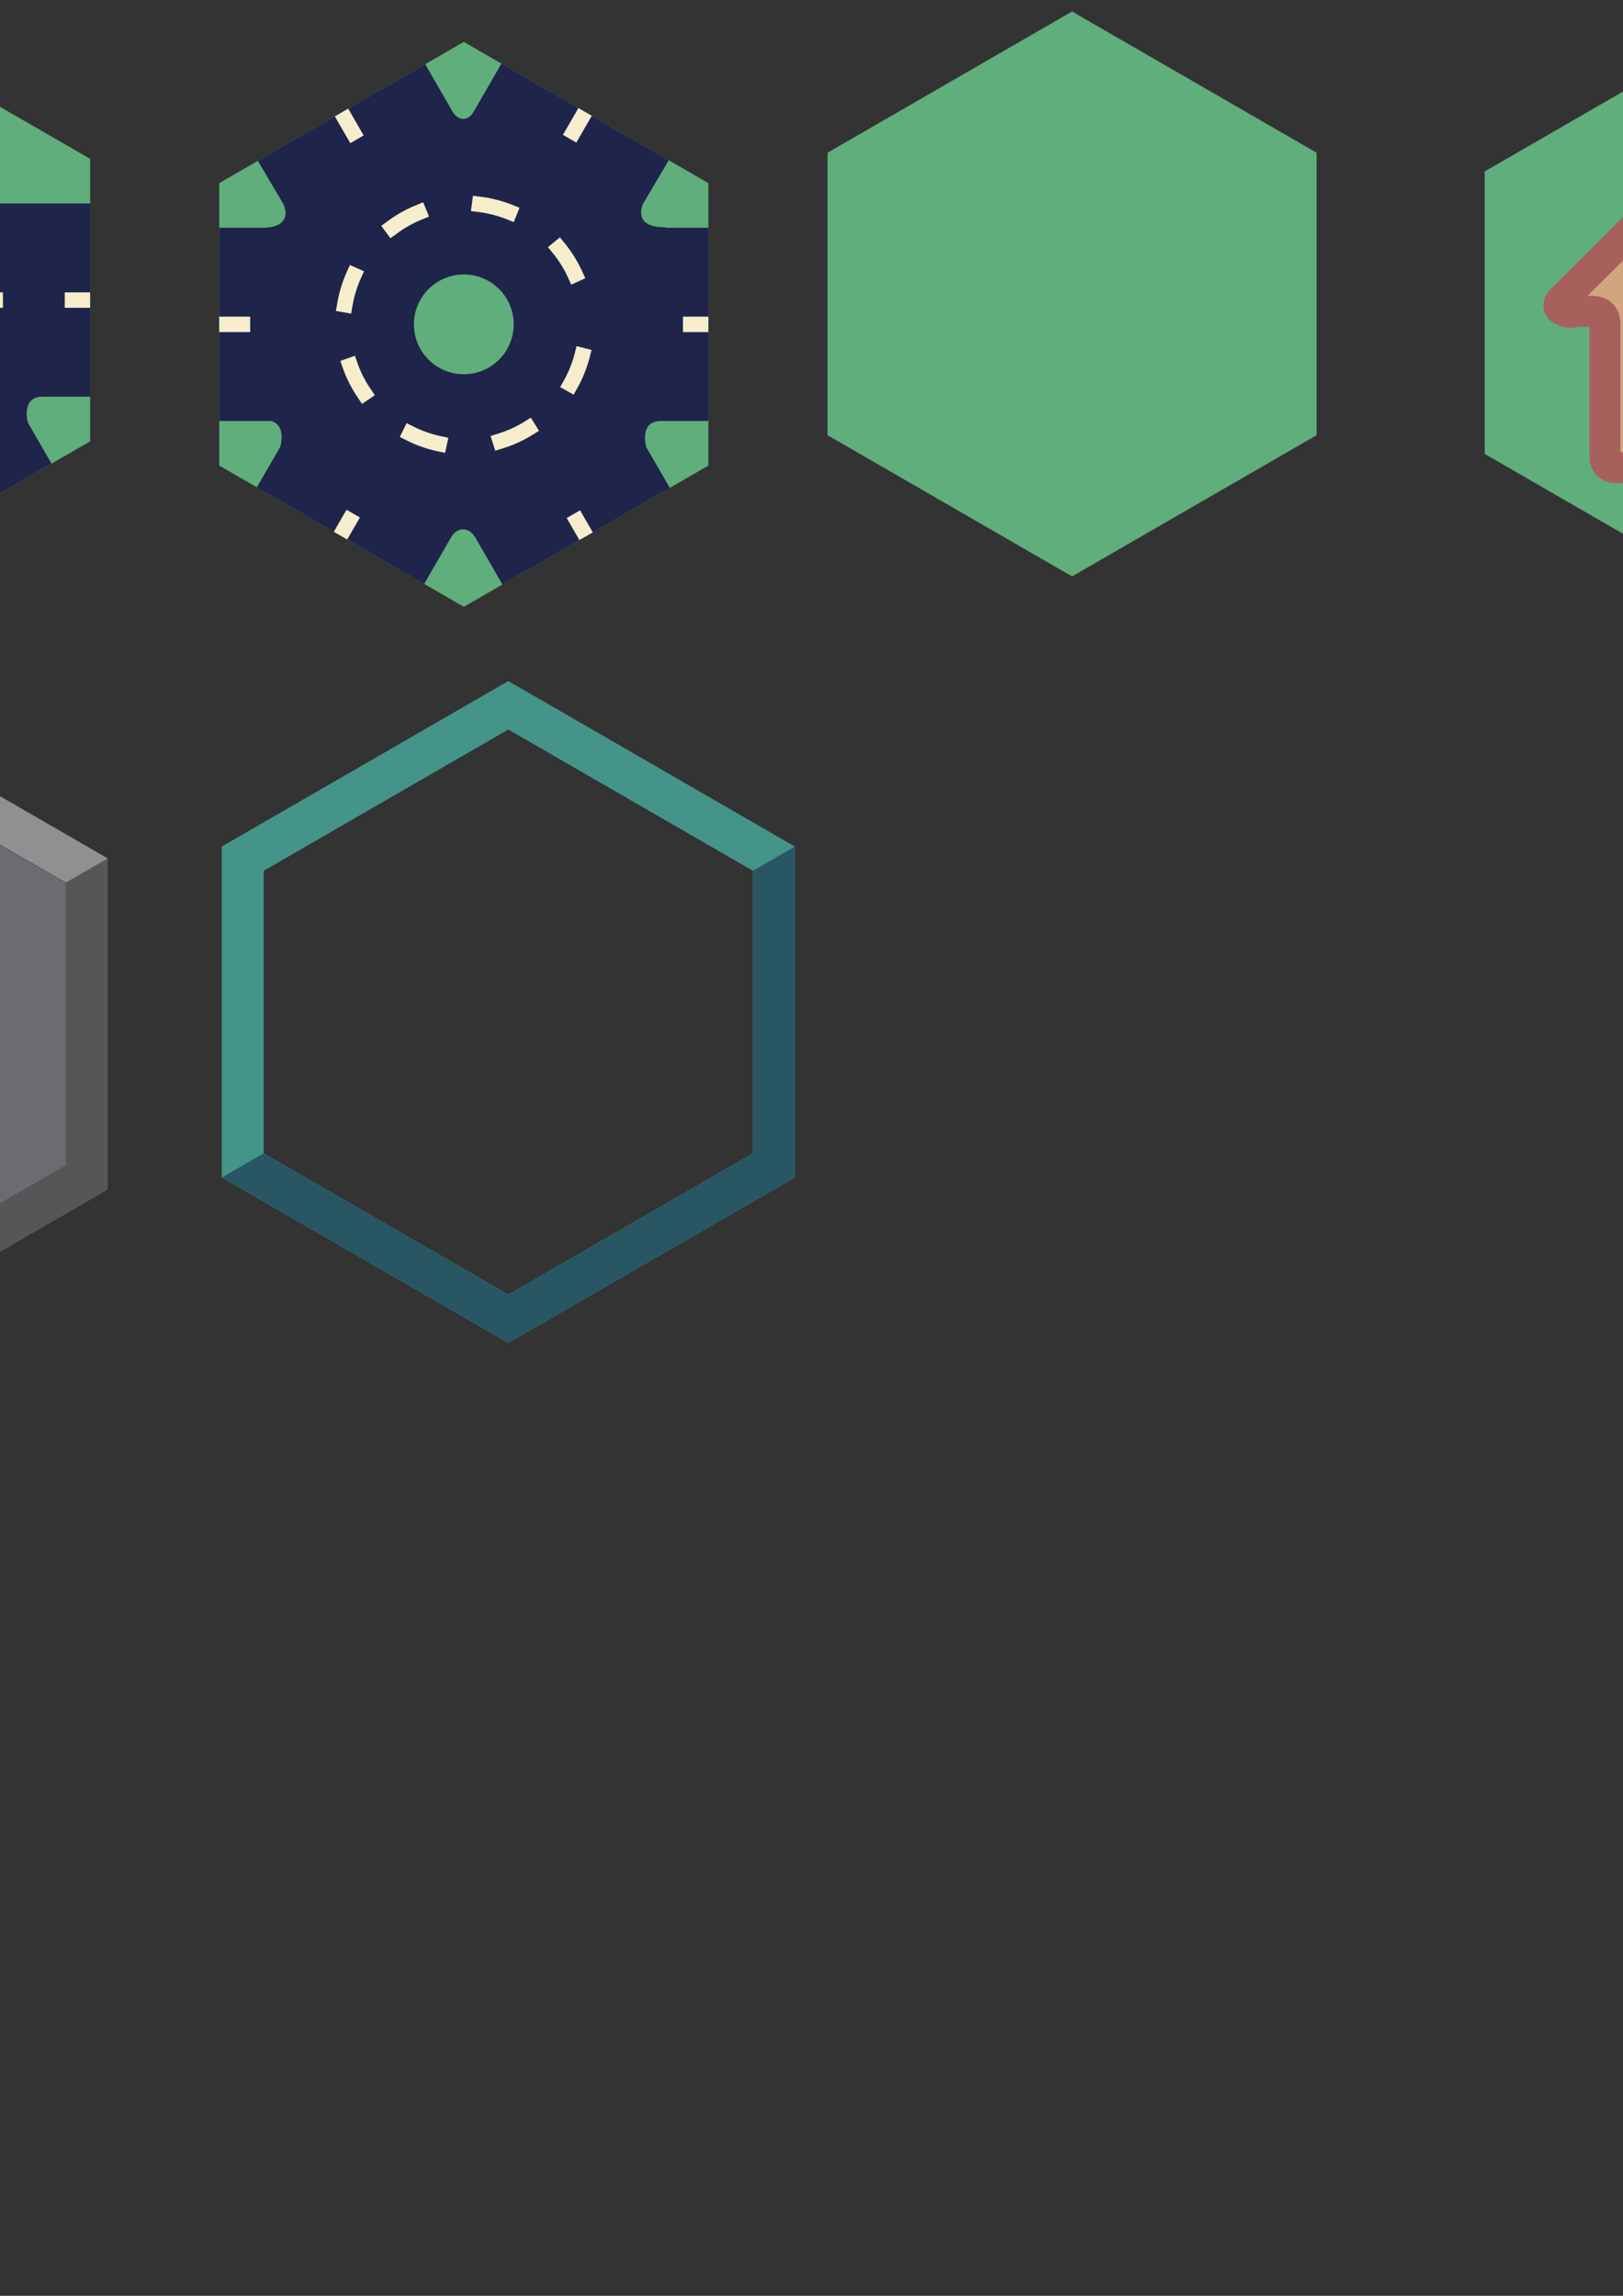 <?xml version="1.0" encoding="UTF-8" standalone="no"?>
<!-- Created with Inkscape (http://www.inkscape.org/) -->

<svg
   width="210mm"
   height="297mm"
   viewBox="0 0 210 297"
   version="1.1"
   id="svg5"
   inkscape:version="1.1.1 (3bf5ae0d25, 2021-09-20)"
   sodipodi:docname="tiles.svg"
   xmlns:inkscape="http://www.inkscape.org/namespaces/inkscape"
   xmlns:sodipodi="http://sodipodi.sourceforge.net/DTD/sodipodi-0.dtd"
   xmlns="http://www.w3.org/2000/svg"
   xmlns:svg="http://www.w3.org/2000/svg">
  <rect x="0" y="0" width="210" height="297" fill="#333333" stroke="none"/>
  <sodipodi:namedview
     id="namedview7"
     pagecolor="#505050"
     bordercolor="#eeeeee"
     borderopacity="1"
     inkscape:pageshadow="0"
     inkscape:pageopacity="0"
     inkscape:pagecheckerboard="0"
     inkscape:document-units="mm"
     showgrid="true"
     inkscape:zoom="1.4142136"
     inkscape:cx="-97.227182"
     inkscape:cy="-627.55727"
     inkscape:window-width="1502"
     inkscape:window-height="1309"
     inkscape:window-x="879"
     inkscape:window-y="16"
     inkscape:window-maximized="0"
     inkscape:current-layer="layer1"
     inkscape:snap-bbox="true"
     inkscape:bbox-paths="true"
     inkscape:snap-bbox-edge-midpoints="true"
     inkscape:bbox-nodes="true"
     inkscape:snap-nodes="true"
     inkscape:snap-object-midpoints="true"
     inkscape:snap-midpoints="false"
     inkscape:snap-others="false"
     inkscape:snap-center="false"
     inkscape:snap-smooth-nodes="true"
     inkscape:snap-intersection-paths="false"
     inkscape:object-paths="false"
     inkscape:snap-bbox-midpoints="true"
     showguides="true"
     inkscape:guide-bbox="true">
    <sodipodi:guide
       position="284.446,663.377"
       orientation="0,-1"
       id="guide3955" />
    <sodipodi:guide
       position="158.617,440.266"
       orientation="1,0"
       id="guide10616" />
    <sodipodi:guide
       position="143.31,295.512"
       orientation="0,-1"
       id="guide17014" />
    <inkscape:grid
       type="axonomgrid"
       id="grid35512"
       empspacing="40" />
  </sodipodi:namedview>
  <defs
     id="defs2">
    <marker
       style="overflow:visible"
       id="Arrow1Lstart"
       refX="0.0"
       refY="0.0"
       orient="auto"
       inkscape:stockid="Arrow1Lstart"
       inkscape:isstock="true">
      <path
         transform="scale(0.8) translate(12.5,0)"
         style="fill-rule:evenodd;fill:context-stroke;stroke:context-stroke;stroke-width:1.0pt"
         d="M 0.0,0.0 L 5.0,-5.0 L -12.5,0.0 L 5.0,5.0 L 0.0,0.0 z "
         id="path7278" />
    </marker>
  </defs>
  <g
     inkscape:label="Layer 1"
     inkscape:groupmode="layer"
     id="layer1">
    <path
       id="path4465"
       style="opacity:1;fill:#60ae7b;stroke-width:2.5;stroke-miterlimit:0.5;stroke-dasharray:5, 2.5;paint-order:stroke fill markers"
       inkscape:transform-center-y="1.621622e-06"
       d="m 170.358,56.297 -15.822,9.135 -15.822,9.135 -15.822,-9.135 -15.822,-9.135 v -18.27 -18.27 l 15.822,-9.135 15.822,-9.135 15.822,9.135 15.822,9.135 v 18.27 z"
       sodipodi:nodetypes="ccccccccccccc" />
    <g
       id="g12394"
       transform="translate(0.08,3.497)">
      <path
         id="path12388"
         style="opacity:1;fill:#60ae7b;stroke-width:2.5;stroke-miterlimit:0.5;stroke-dasharray:5, 2.5;paint-order:stroke fill markers"
         inkscape:transform-center-y="1.621622e-06"
         d="m 157.106,-109.786 -15.822,9.135 -15.822,9.135 -15.822,-9.135 -15.822,-9.135 v -18.27 -18.27 l 15.822,-9.135 15.822,-9.135 15.822,9.135 15.822,9.135 v 18.27 z"
         sodipodi:nodetypes="ccccccccccccc" />
      <path
         style="fill:none;stroke:#1f244b;stroke-width:25;stroke-linecap:butt;stroke-linejoin:miter;stroke-miterlimit:4;stroke-dasharray:none;stroke-opacity:1"
         d="m 93.818,-128.056 h 63.288"
         id="path12390" />
      <path
         style="fill:none;stroke:#f6edcd;stroke-width:2;stroke-linecap:butt;stroke-linejoin:miter;stroke-miterlimit:1.3;stroke-dasharray:8, 8;stroke-dashoffset:12.8;stroke-opacity:1"
         d="m 93.818,-128.056 h 63.288"
         id="path12392" />
    </g>
    <g
       id="g12501"
       transform="translate(0.08,3.497)">
      <path
         id="path12495"
         style="opacity:1;fill:#60ae7b;stroke-width:2.5;stroke-miterlimit:0.5;stroke-dasharray:5, 2.5;paint-order:stroke fill markers"
         inkscape:transform-center-y="1.621622e-06"
         d="m 157.106,-109.786 -15.822,9.135 -15.822,9.135 -15.822,-9.135 -15.822,-9.135 v -18.27 -18.27 l 15.822,-9.135 15.822,-9.135 15.822,9.135 15.822,9.135 v 18.27 z"
         sodipodi:nodetypes="ccccccccccccc" />
      <path
         style="fill:none;stroke:#1f244b;stroke-width:25;stroke-linecap:butt;stroke-linejoin:miter;stroke-miterlimit:4;stroke-dasharray:none;stroke-opacity:1"
         d="m 93.818,-128.056 h 63.288"
         id="path12497" />
      <path
         style="fill:none;stroke:#f6edcd;stroke-width:2;stroke-linecap:butt;stroke-linejoin:miter;stroke-miterlimit:1.3;stroke-dasharray:8, 8;stroke-dashoffset:12.8;stroke-opacity:1"
         d="m 93.818,-128.056 h 63.288"
         id="path12499" />
    </g>
    <g
       id="g14874"
       transform="translate(-145.441,166.877)">
      <path
         id="path14864"
         style="opacity:1;fill:#60ae7b;stroke-width:2.5;stroke-miterlimit:0.5;stroke-dasharray:5, 2.5;paint-order:stroke fill markers"
         inkscape:transform-center-y="1.621622e-06"
         d="m 157.106,-109.786 -15.822,9.135 -15.822,9.135 -15.822,-9.135 -15.822,-9.135 v -18.27 -18.27 l 15.822,-9.135 15.822,-9.135 15.822,9.135 15.822,9.135 v 18.27 z"
         sodipodi:nodetypes="ccccccccccccc" />
      <path
         style="fill:none;stroke:#1f244b;stroke-width:25;stroke-linecap:butt;stroke-linejoin:miter;stroke-miterlimit:4;stroke-dasharray:none;stroke-opacity:1"
         d="m 93.818,-128.056 h 63.288"
         id="path14866" />
      <path
         style="color:#000000;fill:#1f244b;-inkscape-stroke:none"
         d="m 120.465,-161.711 -21.65,12.5 3.338,5.654 c 0,0 1.445,3.008 -2.742,3.008 -4.186,0 6.922,24.915 12.696,24.915 5.774,0 9.483,5.873 9.483,5.873 l 8.869,15.361 21.65,-12.5 -3.029,-5.247 c 0,0 -1.053,-3.418 1.929,-3.418 2.982,0 -9.994,-24.846 -14.466,-24.846 -4.471,0 -5.611,-3.169 -5.611,-3.169 z"
         id="path14868"
         sodipodi:nodetypes="ccczzcccczzcc" />
      <path
         style="color:#000000;fill:#f6edcd;stroke-miterlimit:1.3;stroke-dasharray:8, 8;stroke-dashoffset:20;-inkscape-stroke:none"
         d="m 93.818,-129.055 v 2 h 4 v -2 z m 12,0 v 2 h 8 v -2 z m 32,0 v 2 h 8 v -2 z m 16,0 v 2 h 3.287 v -2 z"
         id="path14870"
         sodipodi:nodetypes="cccccccccccccccccccc" />
      <path
         style="color:#000000;fill:#f6edcd;stroke-miterlimit:1.3;stroke-dasharray:8, 8;stroke-dashoffset:20;-inkscape-stroke:none"
         d="m 110.506,-155.961 -1.732,1 2,3.465 1.732,-1 z m 6,10.393 -1.732,1 4,6.928 1.732,-1 z m 16,27.713 -1.732,1 4,6.928 1.732,-1 z m 8,13.857 -1.732,1 1.645,2.848 1.732,-1 z"
         id="path14872"
         sodipodi:nodetypes="cccccccccccccccccccc" />
    </g>
    <g
       id="g16196"
       transform="translate(-322,116.173)">
      <path
         id="path16186"
         style="opacity:1;fill:#60ae7b;stroke-width:2.5;stroke-miterlimit:0.5;stroke-dasharray:5, 2.5;paint-order:stroke fill markers"
         inkscape:transform-center-y="1.621622e-06"
         d="m 157.106,-109.786 -15.822,9.135 -15.822,9.135 -15.822,-9.135 -15.822,-9.135 v -18.27 -18.27 l 15.822,-9.135 15.822,-9.135 15.822,9.135 15.822,9.135 v 18.27 z"
         sodipodi:nodetypes="ccccccccccccc" />
      <path
         id="path16188"
         style="color:#000000;fill:#1f244b;stroke-width:3.78;-inkscape-stroke:none"
         d="m 235.574,11.607 -13.58,23.522 c -2.773,4.851 -7.706,4.463 -10.377,-0.164 L 198.293,11.887 116.465,59.131 129.08,80.5 c 0,0 5.313,11.112 -9.9,11.348 H 97.582 v 94.488 h 25.178 c 7.924,1.913 4.662,12.598 4.662,12.598 l -11.449,19.832 81.828,47.244 13.047,-22.598 c 3.015,-5.223 8.716,-5.707 12.101,0.156 l 13.117,22.721 81.828,-47.244 -11.449,-19.832 c 0,0 -3.805,-12.435 6.74,-12.877 h 23.592 V 91.848 h -20.391 c -0.367,-0.158 -0.771,-0.258 -1.236,-0.258 -15.823,0 -10.363,-11.371 -10.363,-11.371 l 12.615,-21.367 z"
         transform="matrix(0.265,0,0,0.265,68,-164.856)"
         sodipodi:nodetypes="ccccccccccccccccccccccsccc" />
      <path
         style="color:#000000;fill:#f6edcd;stroke-miterlimit:1.3;stroke-dasharray:8, 8;stroke-dashoffset:20;-inkscape-stroke:none"
         d="m 93.818,-129.055 v 2 h 4 v -2 z m 12,0 v 2 h 8 v -2 z m 32,0 v 2 h 8 v -2 z m 16,0 v 2 h 3.287 v -2 z"
         id="path16190"
         sodipodi:nodetypes="cccccccccccccccccccc" />
      <path
         style="color:#000000;fill:#f6edcd;stroke-miterlimit:1.3;stroke-dasharray:8, 8;stroke-dashoffset:20;-inkscape-stroke:none"
         d="m 110.506,-155.961 -1.732,1 2,3.465 1.732,-1 z m 6,10.393 -1.732,1 4,6.928 1.732,-1 z m 16,27.713 -1.732,1 4,6.928 1.732,-1 z m 8,13.857 -1.732,1 1.645,2.848 1.732,-1 z"
         id="path16192"
         sodipodi:nodetypes="cccccccccccccccccccc" />
      <path
         style="color:#000000;fill:#f6edcd;stroke-miterlimit:1.3;stroke-dasharray:8, 8;stroke-dashoffset:20;-inkscape-stroke:none"
         d="m 140.288,-156.035 1.732,1 -2,3.465 -1.732,-1 z m -6,10.393 1.732,1 -4,6.928 -1.732,-1 z m -16,27.713 1.732,1 -4,6.928 -1.732,-1 z m -8,13.857 1.732,1 -1.645,2.848 -1.732,-1 z"
         id="path16194"
         sodipodi:nodetypes="cccccccccccccccccccc" />
    </g>
    <g
       id="g2875"
       transform="translate(-68.935,244.369)" />
    <g
       id="g8326"
       transform="rotate(-120,32.147,-71.911)">
      <path
         id="path8316"
         style="opacity:1;fill:#60ae7b;stroke-width:2.5;stroke-miterlimit:0.5;stroke-dasharray:5, 2.5;paint-order:stroke fill markers"
         inkscape:transform-center-y="1.7561764e-06"
         d="m 2.495,-107.804 -2e-6,-18.27 -4e-6,-18.27 15.822,-9.135 15.822,-9.135 15.822,9.135 15.822,9.135 v 18.27 18.27 l -15.822,9.135 -15.822,9.135 -15.822,-9.135 z"
         sodipodi:nodetypes="ccccccccccccc"
         inkscape:transform-center-x="3.1543659e-06" />
      <path
         style="color:#000000;fill:#1f244b;-inkscape-stroke:none"
         d="m 60.785,-147.228 -21.651,-12.5 -15.822,27.404 -15.822,27.404 21.651,12.5 z"
         id="path8318"
         sodipodi:nodetypes="cccccc" />
      <path
         id="path8320"
         style="color:#000000;fill:#1f244b;stroke-width:1;stroke-linecap:square;-inkscape-stroke:none"
         d="m 33.001,-117.537 5.099,-24.474 c 0,0 -5.024,-7.273 -6.368,-4.945 -1.567,2.714 -3.761,2.248 -5.869,2.395 -2.462,0.172 -11.706,0.194 -23.368,6.003 l 1.46e-4,12.485 -2.61e-4,17.678 4.47e-4,-5.175 c 0,0 5.555,-3.645 8.655,-4.748 1.216,-0.433 4.509,-0.893 3.013,1.849 -1.247,2.286 6.601,-3.618 6.601,-3.618 z"
         sodipodi:nodetypes="ccssccccsscc" />
      <path
         style="fill:none;stroke:#f6edcd;stroke-width:2;stroke-linecap:butt;stroke-linejoin:miter;stroke-miterlimit:1.3;stroke-dasharray:8, 8;stroke-dashoffset:12.8;stroke-opacity:1"
         d="m 49.961,-153.478 -31.644,54.809"
         id="path8322" />
      <path
         style="color:#000000;fill:#f6edcd;stroke-linecap:square;stroke-dasharray:6, 6;stroke-dashoffset:9.4;-inkscape-stroke:none"
         d="m 21.677,-131.565 0.105,-1.998 -0.998,-0.053 -0.21,-0.011 -0.288,-0.013 -0.3,-0.008 -0.308,-0.006 -0.321,-0.003 -0.329,-5e-4 -0.339,0.005 -0.349,0.011 -0.357,0.013 -0.367,0.018 -0.373,0.026 -0.382,0.029 -0.388,0.035 -0.396,0.042 -0.403,0.049 -0.411,0.056 -0.415,0.063 -0.26,0.044 -0.986,0.166 0.331,1.973 0.986,-0.166 0.245,-0.041 0.386,-0.059 0.379,-0.052 0.374,-0.046 0.367,-0.038 0.362,-0.033 0.354,-0.028 0.347,-0.023 0.34,-0.018 0.332,-0.013 0.322,-0.008 0.316,-0.005 0.307,-8.1e-4 0.296,0.004 0.288,0.006 0.277,0.009 0.269,0.011 0.199,0.011 z m -11.338,1.512 -0.807,-1.828 -0.916,0.403 -0.024,0.011 -0.232,0.105 -0.231,0.108 -0.232,0.112 -0.232,0.116 -0.232,0.116 -0.233,0.123 -0.231,0.123 -0.23,0.129 -0.232,0.132 -0.231,0.135 -0.231,0.138 -0.231,0.142 -0.231,0.146 -0.229,0.15 -0.23,0.152 -0.228,0.157 -0.227,0.16 -0.226,0.165 -0.228,0.168 -0.226,0.172 -0.223,0.176 -0.225,0.179 -0.223,0.183 -0.02,0.018 -0.297,0.254 1.292,1.528 0.295,-0.255 0.011,-0.007 0.204,-0.169 0.203,-0.165 0.205,-0.159 0.205,-0.157 0.208,-0.153 0.206,-0.15 0.208,-0.146 0.209,-0.143 0.207,-0.14 0.209,-0.136 0.209,-0.132 0.21,-0.129 0.211,-0.126 0.211,-0.124 0.211,-0.119 0.212,-0.117 0.21,-0.113 0.212,-0.11 0.211,-0.108 0.212,-0.105 0.213,-0.103 0.212,-0.098 0.211,-0.097 0.015,-0.005 z"
         id="path8324"
         sodipodi:nodetypes="cccccccccccccccccccccccccccccccccccccccccccccccccccccccccccccccccccccccccccccccccccccccccccccccccccc" />
    </g>
    <g
       id="g9191"
       transform="matrix(0.5,-0.866,-0.866,-0.5,-67.254,-80.494)">
      <path
         id="path9181"
         style="opacity:1;fill:#60ae7b;stroke-width:2.5;stroke-miterlimit:0.5;stroke-dasharray:5, 2.5;paint-order:stroke fill markers"
         inkscape:transform-center-y="1.7561764e-06"
         d="m 2.495,-107.804 -2e-6,-18.27 -4e-6,-18.27 15.822,-9.135 15.822,-9.135 15.822,9.135 15.822,9.135 v 18.27 18.27 l -15.822,9.135 -15.822,9.135 -15.822,-9.135 z"
         sodipodi:nodetypes="ccccccccccccc"
         inkscape:transform-center-x="3.1543659e-06" />
      <path
         style="color:#000000;fill:#1f244b;-inkscape-stroke:none"
         d="m 60.785,-147.228 -21.651,-12.5 -15.822,27.404 -15.822,27.404 21.651,12.5 z"
         id="path9183"
         sodipodi:nodetypes="cccccc" />
      <path
         id="path9185"
         style="color:#000000;fill:#1f244b;stroke-width:1;stroke-linecap:square;-inkscape-stroke:none"
         d="m 33.001,-117.537 5.099,-24.474 c 0,0 -5.024,-7.273 -6.368,-4.945 -1.567,2.714 -3.761,2.248 -5.869,2.395 -2.462,0.172 -11.706,0.194 -23.368,6.003 l 1.46e-4,12.485 -2.61e-4,17.678 4.47e-4,-5.175 c 0,0 5.555,-3.645 8.655,-4.748 1.216,-0.433 4.509,-0.893 3.013,1.849 -1.247,2.286 6.601,-3.618 6.601,-3.618 z"
         sodipodi:nodetypes="ccssccccsscc" />
      <path
         style="fill:none;stroke:#f6edcd;stroke-width:2;stroke-linecap:butt;stroke-linejoin:miter;stroke-miterlimit:1.3;stroke-dasharray:8, 8;stroke-dashoffset:12.8;stroke-opacity:1"
         d="m 49.961,-153.478 -31.644,54.809"
         id="path9187" />
      <path
         style="color:#000000;fill:#f6edcd;stroke-linecap:square;stroke-dasharray:6, 6;stroke-dashoffset:9.4;-inkscape-stroke:none"
         d="m 21.677,-131.565 0.105,-1.998 -0.998,-0.053 -0.21,-0.011 -0.288,-0.013 -0.3,-0.008 -0.308,-0.006 -0.321,-0.003 -0.329,-5e-4 -0.339,0.005 -0.349,0.011 -0.357,0.013 -0.367,0.018 -0.373,0.026 -0.382,0.029 -0.388,0.035 -0.396,0.042 -0.403,0.049 -0.411,0.056 -0.415,0.063 -0.26,0.044 -0.986,0.166 0.331,1.973 0.986,-0.166 0.245,-0.041 0.386,-0.059 0.379,-0.052 0.374,-0.046 0.367,-0.038 0.362,-0.033 0.354,-0.028 0.347,-0.023 0.34,-0.018 0.332,-0.013 0.322,-0.008 0.316,-0.005 0.307,-8.1e-4 0.296,0.004 0.288,0.006 0.277,0.009 0.269,0.011 0.199,0.011 z m -11.338,1.512 -0.807,-1.828 -0.916,0.403 -0.024,0.011 -0.232,0.105 -0.231,0.108 -0.232,0.112 -0.232,0.116 -0.232,0.116 -0.233,0.123 -0.231,0.123 -0.23,0.129 -0.232,0.132 -0.231,0.135 -0.231,0.138 -0.231,0.142 -0.231,0.146 -0.229,0.15 -0.23,0.152 -0.228,0.157 -0.227,0.16 -0.226,0.165 -0.228,0.168 -0.226,0.172 -0.223,0.176 -0.225,0.179 -0.223,0.183 -0.02,0.018 -0.297,0.254 1.292,1.528 0.295,-0.255 0.011,-0.007 0.204,-0.169 0.203,-0.165 0.205,-0.159 0.205,-0.157 0.208,-0.153 0.206,-0.15 0.208,-0.146 0.209,-0.143 0.207,-0.14 0.209,-0.136 0.209,-0.132 0.21,-0.129 0.211,-0.126 0.211,-0.124 0.211,-0.119 0.212,-0.117 0.21,-0.113 0.212,-0.11 0.211,-0.108 0.212,-0.105 0.213,-0.103 0.212,-0.098 0.211,-0.097 0.015,-0.005 z"
         id="path9189"
         sodipodi:nodetypes="cccccccccccccccccccccccccccccccccccccccccccccccccccccccccccccccccccccccccccccccccccccccccccccccccccc" />
    </g>
    <g
       id="g3794"
       transform="matrix(0.5,-0.866,-0.866,-0.5,82.784,-82.446)">
      <path
         id="path3784"
         style="opacity:1;fill:#60ae7b;stroke-width:2.5;stroke-miterlimit:0.5;stroke-dasharray:5, 2.5;paint-order:stroke fill markers"
         inkscape:transform-center-y="1.7561764e-06"
         d="m 2.495,-107.804 -2e-6,-18.27 -4e-6,-18.27 15.822,-9.135 15.822,-9.135 15.822,9.135 15.822,9.135 v 18.27 18.27 l -15.822,9.135 -15.822,9.135 -15.822,-9.135 z"
         sodipodi:nodetypes="ccccccccccccc"
         inkscape:transform-center-x="3.1543659e-06" />
      <path
         style="color:#000000;fill:#1f244b;-inkscape-stroke:none"
         d="m 60.785,-147.228 -21.651,-12.5 -15.822,27.404 -15.822,27.404 21.651,12.5 z"
         id="path3786"
         sodipodi:nodetypes="cccccc" />
      <path
         id="path9193"
         style="color:#000000;fill:#1f244b;stroke-width:1;stroke-linecap:square;-inkscape-stroke:none"
         d="m 33.001,-117.537 5.099,-24.474 c 0,0 -5.024,-7.273 -6.368,-4.945 -1.567,2.714 -3.878,8.991 -5.986,9.139 -2.462,0.172 -10.372,-5.038 -23.251,-0.741 l 1.46e-4,12.485 -2.61e-4,17.678 4.47e-4,-5.175 c 0,0 5.555,-3.645 8.655,-4.748 1.216,-0.433 4.509,-0.893 3.013,1.849 -1.247,2.286 6.601,-3.618 6.601,-3.618 z"
         sodipodi:nodetypes="ccssccccsscc" />
      <path
         id="path3788"
         style="color:#000000;fill:#1f244b;stroke-width:1;stroke-linecap:square;-inkscape-stroke:none"
         d="m 42.299,-132.685 -18.645,16.653 c 0,0 -8.811,-0.715 -7.467,-3.042 1.567,-2.714 6.608,-6.134 5.682,-8.033 -0.837,-1.717 -17.272,-12.577 -11.762,-13.057 2.551,-0.222 0.022,-1.843 -2.611,-7.066 l 12.196,-7.041 c 2.858,-1.65 9.453,-5.458 9.453,-5.458 0,0 0.958,5.275 1.552,8.511 0.233,1.269 1.481,4.351 3.108,1.685 1.356,-2.222 0.167,7.525 0.167,7.525 z"
         sodipodi:nodetypes="ccssscccsscc" />
      <path
         style="fill:none;stroke:#f6edcd;stroke-width:2;stroke-linecap:butt;stroke-linejoin:miter;stroke-miterlimit:1.3;stroke-dasharray:8, 8;stroke-dashoffset:12.8;stroke-opacity:1"
         d="m 49.961,-153.478 -31.644,54.809"
         id="path3790" />
      <path
         id="path9195"
         style="color:#000000;fill:#f6edcd;stroke-width:1;stroke-linecap:square;stroke-dasharray:6, 6;stroke-dashoffset:9.4;-inkscape-stroke:none"
         d="m 18.192,-128.296 -0.31,-0.061 -0.349,-0.065 -0.357,-0.062 -0.365,-0.058 -0.373,-0.053 -0.38,-0.048 -0.388,-0.043 -0.247,-0.024 -0.996,-0.095 0.191,-1.991 0.996,0.095 0.262,0.025 0.417,0.047 0.411,0.053 0.402,0.057 0.393,0.062 0.384,0.066 0.377,0.071 0.367,0.072 0.359,0.077 c -0.795,1.876 0,0 -0.795,1.876 z m -7.515,-0.4 -0.989,0.155 -0.015,0.001 -0.229,0.039 -0.231,0.04 -0.232,0.044 -0.232,0.047 -0.232,0.049 -0.233,0.051 -0.232,0.055 -0.235,0.058 -0.235,0.061 -0.236,0.065 -0.236,0.068 -0.236,0.07 -0.236,0.073 -0.238,0.077 -0.236,0.082 -0.239,0.084 -0.239,0.087 -0.238,0.091 -0.24,0.093 -0.239,0.098 -0.239,0.101 -0.239,0.106 -0.24,0.111 -0.012,0.004 -0.351,0.17 -0.852,-1.811 0.352,-0.168 0.024,-0.012 0.262,-0.119 0.264,-0.115 0.261,-0.111 0.262,-0.108 0.263,-0.103 0.261,-0.1 0.261,-0.096 0.261,-0.092 0.261,-0.087 0.259,-0.086 0.261,-0.082 0.259,-0.077 0.258,-0.073 0.258,-0.07 0.258,-0.068 0.256,-0.065 0.255,-0.06 0.257,-0.058 0.254,-0.053 0.254,-0.053 0.253,-0.048 0.251,-0.044 0.252,-0.041 0.026,-0.004 0.989,-0.152 z"
         sodipodi:nodetypes="ccccccccccccccccccccccccccccccccccccccccccccccccccccccccccccccccccccccccccccccc" />
      <path
         id="path3792"
         style="color:#000000;fill:#f6edcd;stroke-width:1;stroke-linecap:square;stroke-dasharray:6, 6;stroke-dashoffset:9.4;-inkscape-stroke:none"
         d="m 23.93,-139.095 -0.249,-0.291 -0.249,-0.3 -0.251,-0.31 -0.25,-0.32 -0.251,-0.33 -0.249,-0.338 -0.153,-0.215 -0.58,-0.815 1.629,-1.161 0.58,0.815 0.144,0.202 0.231,0.315 0.232,0.305 0.232,0.296 0.232,0.287 0.233,0.279 0.061,0.071 c -1.342,1.509 0,0 -1.342,1.509 z m -2.384,-7.38 -1.864,0.722 -0.363,-0.932 -0.01,-0.025 -0.09,-0.239 -0.087,-0.24 -0.085,-0.243 -0.082,-0.247 -0.082,-0.246 -0.078,-0.252 -0.076,-0.251 -0.072,-0.254 -0.071,-0.258 -0.068,-0.259 -0.066,-0.26 -0.063,-0.263 -0.06,-0.267 -0.056,-0.267 -0.055,-0.269 -0.051,-0.272 -0.048,-0.274 -0.043,-0.276 -0.042,-0.28 -0.038,-0.281 -0.034,-0.282 -0.033,-0.286 -0.028,-0.286 -0.001,-0.027 -0.031,-0.389 1.994,-0.168 0.028,0.389 0.003,0.013 0.024,0.263 0.028,0.26 0.032,0.257 0.034,0.256 0.039,0.255 0.04,0.251 0.044,0.25 0.046,0.249 0.048,0.245 0.052,0.244 0.055,0.241 0.057,0.24 0.06,0.239 0.062,0.237 0.065,0.234 0.067,0.232 0.068,0.229 0.072,0.228 0.073,0.226 0.075,0.225 0.078,0.223 0.081,0.22 0.081,0.218 0.006,0.014 z"
         sodipodi:nodetypes="cccccccccccccccccccccccccccccccccccccccccccccccccccccccccccccccccccccccccccc" />
    </g>
    <g
       id="g4483">
      <path
         id="path4120"
         style="fill:#60ae7b;stroke-width:2.5;stroke-miterlimit:0.5;stroke-dasharray:5, 2.5;paint-order:stroke fill markers"
         inkscape:transform-center-y="1.621622e-06"
         d="m 86.15,-111.827 -15.822,9.135 -15.822,9.135 -15.822,-9.135 -15.822,-9.135 v -18.27 -18.27 l 15.822,-9.135 15.822,-9.135 15.822,9.135 15.822,9.135 v 18.27 z"
         sodipodi:nodetypes="ccccccccccccc" />
      <path
         id="path4468"
         style="color:#000000;fill:#1f244b;stroke-width:1;stroke-linecap:square;-inkscape-stroke:none"
         d="m 76.841,-142.623 c -7.464,0.016 -16.572,0.694 -25.227,6.008 -8.655,5.314 -15.819,13.998 -23.742,27.648 l -0.014,0.024 10.826,6.25 10.827,6.251 c 6.876,-11.839 11.9,-16.853 15.184,-18.869 3.286,-2.018 5.866,-2.301 12.199,-2.315 2.801,-0.006 0.209,0.027 9.256,0.027 h 5.29e-4 v -12.499 -12.501 h -5.29e-4 c -8.985,0 -6.347,-0.032 -9.308,-0.025 z" />
      <path
         id="path4470"
         style="color:#000000;fill:#f6edcd;stroke-width:1;stroke-linecap:square;stroke-dasharray:8, 8;stroke-dashoffset:16.4;-inkscape-stroke:none"
         d="m 77.56,-131.128 -0.02,2 1,0.01 0.66,0.006 c 2.32,0.018 4.638,0.013 6.949,0.015 h 5.29e-4 v -0.999 -1 c -2.315,-0.002 -4.626,0.002 -6.932,-0.015 h -0.002 l -0.656,-0.006 z m -6.104,0.158 -0.996,0.096 -0.484,0.047 -0.606,0.068 -0.602,0.076 -0.596,0.086 h -0.004 c -1.897,0.287 -3.781,0.736 -5.604,1.396 l -0.002,0.002 -0.152,0.055 -0.938,0.346 0.691,1.877 0.938,-0.346 0.15,-0.055 c 1.676,-0.607 3.429,-1.027 5.209,-1.297 l 0.008,-0.002 0.566,-0.08 0.57,-0.072 0.576,-0.065 0.471,-0.047 0.996,-0.096 z m -15.475,5.229 -0.797,0.602 c -1.53,1.155 -2.951,2.438 -4.283,3.789 -0.578,0.587 -1.143,1.188 -1.691,1.803 l -0.666,0.746 1.492,1.332 0.666,-0.746 c 0.527,-0.591 1.068,-1.168 1.623,-1.732 1.277,-1.295 2.625,-2.509 4.063,-3.594 l 0.798,-0.603 z m -11.221,11.738 -0.578,0.814 c -1.56,2.197 -3.027,4.454 -4.428,6.744 l -0.521,0.854 1.705,1.043 0.523,-0.852 c 1.382,-2.259 2.822,-4.479 4.35,-6.631 l 0.58,-0.814 z" />
    </g>
    <g
       id="g1209"
       transform="translate(204.23,2.021)">
      <g
         id="g2833"
         transform="translate(-52.385,4.49)">
        <path
           id="path2825"
           style="fill:#60ae7b;stroke-width:2.5;stroke-miterlimit:0.5;stroke-dasharray:5, 2.5;paint-order:stroke fill markers"
           inkscape:transform-center-y="1.621622e-06"
           d="m 86.15,-111.827 -15.822,9.135 -15.822,9.135 -15.822,-9.135 -15.822,-9.135 v -18.27 -18.27 l 15.822,-9.135 15.822,-9.135 15.822,9.135 15.822,9.135 v 18.27 z"
           sodipodi:nodetypes="ccccccccccccc" />
        <path
           id="path1813"
           style="color:#000000;fill:#1f244b;stroke-width:1;stroke-linecap:square;-inkscape-stroke:none"
           d="m 76.841,-142.623 c -7.464,0.016 -16.572,0.694 -25.227,6.008 -8.655,5.314 -15.819,13.998 -23.742,27.648 l -0.014,0.024 10.826,6.25 10.827,6.251 c 6.876,-11.839 11.9,-16.853 15.184,-18.869 3.286,-2.018 5.866,-2.301 12.199,-2.315 2.801,-0.006 0.209,0.027 9.256,0.027 h 5.29e-4 v -12.499 -12.501 h -5.29e-4 c -8.985,0 -6.347,-0.032 -9.308,-0.025 z" />
        <path
           id="path2794"
           style="color:#000000;fill:#1f244b;stroke-width:3.78;stroke-linecap:square;-inkscape-stroke:none"
           d="m 817.572,-482.326 -86.279,38.52 19.258,43.139 c 0,0 -0.036,29.13 3.772,22.534 8.829,-15.292 17.519,25.161 17.519,25.161 l 2.004,4.488 41.135,-23.75 41.135,-23.75 c 0,0 -32.997,-31.141 -14.492,-32.467 18.505,-1.327 -4.791,-10.734 -4.791,-10.734 z"
           transform="matrix(0.265,0,0,0.265,-145.302,-4.205)"
           sodipodi:nodetypes="cccscccczcc" />
        <path
           id="path2613"
           style="color:#000000;fill:#f6edcd;stroke-width:3.78;stroke-linecap:square;stroke-miterlimit:3.7;stroke-dasharray:22.677, 22.677;stroke-dashoffset:18.898;-inkscape-stroke:none"
           d="m 796.857,-422.09 -6.9,3.078 1.541,3.455 9.242,20.705 1.543,3.449 6.902,-3.08 -1.543,-3.453 -9.242,-20.707 z m 18.492,41.412 -6.902,3.086 1.543,3.447 1.535,3.455 0.16,0.357 3.295,-1.902 3.289,-1.898 -1.377,-3.09 z"
           transform="matrix(0.265,0,0,0.265,-145.302,-4.205)" />
        <path
           id="path1815"
           style="color:#000000;fill:#f6edcd;stroke-width:1;stroke-linecap:square;stroke-dasharray:8, 8;stroke-dashoffset:16.4;-inkscape-stroke:none"
           d="m 77.56,-131.128 -0.02,2 1,0.01 0.66,0.006 c 2.32,0.018 4.638,0.013 6.949,0.015 h 5.29e-4 v -0.999 -1 c -2.315,-0.002 -4.626,0.002 -6.932,-0.015 h -0.002 l -0.656,-0.006 z m -6.104,0.158 -0.996,0.096 -0.484,0.047 -0.606,0.068 -0.602,0.076 -0.596,0.086 h -0.004 c -1.897,0.287 -3.781,0.736 -5.604,1.396 l -0.002,0.002 -0.152,0.055 -0.938,0.346 0.691,1.877 0.938,-0.346 0.15,-0.055 c 1.676,-0.607 3.429,-1.027 5.209,-1.297 l 0.008,-0.002 0.566,-0.08 0.57,-0.072 0.576,-0.065 0.471,-0.047 0.996,-0.096 z m -15.475,5.229 -0.797,0.602 c -1.53,1.155 -2.951,2.438 -4.283,3.789 -0.578,0.587 -1.143,1.188 -1.691,1.803 l -0.666,0.746 1.492,1.332 0.666,-0.746 c 0.527,-0.591 1.068,-1.168 1.623,-1.732 1.277,-1.295 2.625,-2.509 4.063,-3.594 l 0.798,-0.603 z m -11.221,11.738 -0.578,0.814 c -1.56,2.197 -3.027,4.454 -4.428,6.744 l -0.521,0.854 1.705,1.043 0.523,-0.852 c 1.382,-2.259 2.822,-4.479 4.35,-6.631 l 0.58,-0.814 z" />
      </g>
    </g>
    <g
       id="g2208">
      <path
         id="path2176"
         style="fill:#60ae7b;stroke-width:2.5;stroke-miterlimit:0.5;stroke-dasharray:5, 2.5;paint-order:stroke fill markers"
         inkscape:transform-center-y="1.621622e-06"
         d="m 11.321,-110.446 -15.822,9.135 -15.822,9.135 -15.822,-9.135 -15.822,-9.135 v -18.27 -18.27 l 15.822,-9.135 15.822,-9.135 15.822,9.135 15.822,9.135 v 18.27 z"
         sodipodi:nodetypes="ccccccccccccc" />
      <path
         id="path1780"
         style="color:#000000;fill:#1f244b;stroke-width:3.78;stroke-linecap:square;-inkscape-stroke:none"
         d="M 35.264 -534.059 C 21.617 -534.001 -5.469 -531.663 -33.107 -516.547 C -52.762 -505.797 -74.856 -483.359 -80.389 -453.012 C -85.921 -422.664 -76.753 -391.9 -57.926 -359.291 L -17.014 -382.91 L 23.904 -406.533 L 23.902 -406.535 C 7.354 -432.824 13.441 -436.181 41.184 -439.268 L 42.787 -439.213 L 42.787 -486.486 L 42.787 -533.836 C 41.665 -533.915 40.044 -534.005 37.811 -534.043 C 37.024 -534.056 36.173 -534.062 35.264 -534.059 z "
         transform="scale(0.265)" />
      <path
         id="path1566"
         style="color:#000000;fill:#f6edcd;stroke-width:3.78;stroke-linecap:square;stroke-dasharray:22.677, 22.677;-inkscape-stroke:none"
         d="M 41.311 -490.289 C 40.792 -490.29 40.286 -490.287 39.789 -490.283 L 39.781 -490.283 L 39.773 -490.283 C 37.606 -490.257 35.448 -490.169 33.299 -490.039 L 33.293 -490.039 L 31.668 -489.93 L 29.934 -489.797 L 28.117 -489.633 L 26.213 -489.434 L 24.234 -489.205 L 22.182 -488.932 L 20.072 -488.623 L 19.592 -488.549 L 15.863 -487.943 L 17.074 -480.48 L 20.803 -481.086 L 21.223 -481.152 L 23.223 -481.447 L 25.158 -481.699 L 27.039 -481.92 L 28.842 -482.104 L 30.568 -482.26 L 32.207 -482.393 L 33.758 -482.496 C 35.795 -482.62 37.829 -482.7 39.855 -482.725 C 40.838 -482.732 41.774 -482.735 42.674 -482.709 L 42.787 -482.705 L 42.787 -486.486 L 42.787 -490.27 C 42.287 -490.282 41.793 -490.288 41.311 -490.289 z M 0.42 -484.023 L -3.094 -482.635 L -4.164 -482.215 L -5.338 -481.734 L -6.504 -481.225 L -7.67 -480.709 L -8.828 -480.162 L -9.98 -479.602 L -11.117 -479.018 L -12.254 -478.412 L -13.377 -477.785 L -14.482 -477.137 L -15.584 -476.457 L -16.668 -475.764 L -17.746 -475.047 L -18.801 -474.301 L -19.842 -473.525 L -20.869 -472.736 L -21.881 -471.916 L -22.869 -471.068 L -23.615 -470.396 L -26.42 -467.871 L -21.363 -462.254 L -18.551 -464.779 L -17.879 -465.385 L -17.037 -466.107 L -16.166 -466.816 L -15.287 -467.502 L -14.381 -468.166 L -13.465 -468.816 L -12.527 -469.443 L -11.568 -470.057 L -10.6 -470.646 L -9.619 -471.223 L -8.621 -471.777 L -7.611 -472.316 L -6.592 -472.84 L -5.559 -473.35 L -4.518 -473.836 L -3.469 -474.309 L -2.406 -474.766 L -1.336 -475.201 L -0.324 -475.607 L 3.197 -476.988 L 0.42 -484.023 z M -35.559 -453.293 L -36.592 -449.652 C -37.746 -445.611 -38.32 -441.46 -38.438 -437.34 C -38.55 -433.367 -38.25 -429.422 -37.654 -425.559 L -37.08 -421.824 L -29.609 -422.975 L -30.184 -426.711 C -30.719 -430.184 -30.977 -433.676 -30.879 -437.127 C -30.777 -440.693 -30.287 -444.219 -29.328 -447.578 L -28.287 -451.219 L -35.559 -453.293 z M -25.578 -409.318 L -32.584 -406.477 L -31.166 -402.977 C -28.266 -395.816 -24.796 -388.942 -21.023 -382.301 L -21.016 -382.293 L -20.949 -382.176 L -20.287 -381.021 L -17.014 -382.91 L -13.74 -384.801 L -14.387 -385.932 L -14.447 -386.035 L -14.453 -386.043 C -18.101 -392.466 -21.418 -399.041 -24.16 -405.812 L -25.578 -409.318 z "
         transform="scale(0.265)" />
    </g>
    <g
       id="g4857"
       transform="translate(-2.473,-1.636)">
      <path
         id="path4377"
         style="color:#000000;fill:#1f244b;stroke-width:1;stroke-linecap:square;-inkscape-stroke:none"
         d="m 159.433,-60.031 c -7.464,0.016 -16.572,0.694 -25.227,6.008 -8.655,5.314 -15.819,13.998 -23.742,27.648 l -0.014,0.024 10.826,6.25 10.827,6.251 c 6.876,-11.839 11.9,-16.853 15.184,-18.869 3.286,-2.018 5.866,-2.301 12.199,-2.315 2.801,-0.006 0.209,0.027 9.256,0.027 h 5.3e-4 v -12.499 -12.501 h -5.3e-4 c -8.985,0 -6.347,-0.032 -9.308,-0.025 z" />
      <path
         id="path4379"
         style="color:#000000;fill:#f6edcd;stroke-width:1;stroke-linecap:square;stroke-dasharray:8, 8;stroke-dashoffset:16.4;-inkscape-stroke:none"
         d="m 160.152,-48.537 -0.02,2 1,0.01 0.66,0.006 c 2.32,0.018 4.638,0.013 6.949,0.015 h 5.2e-4 v -0.999 -1 c -2.315,-0.002 -4.626,0.002 -6.932,-0.015 h -0.002 l -0.656,-0.006 z m -6.104,0.158 -0.996,0.096 -0.484,0.047 -0.606,0.068 -0.602,0.076 -0.596,0.086 h -0.004 c -1.897,0.287 -3.781,0.736 -5.604,1.396 l -0.002,0.002 -0.152,0.055 -0.938,0.346 0.691,1.877 0.938,-0.346 0.15,-0.055 c 1.676,-0.607 3.429,-1.027 5.209,-1.297 l 0.008,-0.002 0.566,-0.08 0.57,-0.072 0.576,-0.065 0.471,-0.047 0.996,-0.096 z m -15.475,5.229 -0.797,0.602 c -1.53,1.155 -2.951,2.438 -4.283,3.789 -0.578,0.587 -1.143,1.188 -1.691,1.803 l -0.666,0.746 1.492,1.332 0.666,-0.746 c 0.527,-0.591 1.068,-1.168 1.623,-1.732 1.277,-1.295 2.625,-2.509 4.063,-3.594 l 0.798,-0.603 z m -11.221,11.738 -0.578,0.814 c -1.56,2.197 -3.027,4.454 -4.428,6.744 l -0.521,0.854 1.705,1.043 0.523,-0.852 c 1.382,-2.259 2.822,-4.479 4.35,-6.631 l 0.58,-0.814 z" />
      <path
         id="path4381"
         style="fill:#60ae7b;stroke-width:2.5;stroke-miterlimit:0.5;stroke-dasharray:5, 2.5;paint-order:stroke fill markers"
         inkscape:transform-center-y="1.621622e-06"
         d="m 168.742,-29.235 -15.822,9.135 -15.822,9.135 -15.822,-9.135 -15.822,-9.135 v -18.27 -18.27 l 15.822,-9.135 15.822,-9.135 15.822,9.135 15.822,9.135 v 18.27 z"
         sodipodi:nodetypes="ccccccccccccc" />
      <path
         id="path4122"
         style="color:#000000;fill:#1f244b;stroke-width:1;stroke-linecap:square;-inkscape-stroke:none"
         d="m 159.433,-60.031 c -7.464,0.016 -16.572,0.694 -25.227,6.008 -8.655,5.314 -15.819,13.998 -23.742,27.648 l -0.014,0.024 10.826,6.25 10.827,6.251 c 6.876,-11.839 11.9,-16.853 15.184,-18.869 3.286,-2.018 5.866,-2.301 12.199,-2.315 2.801,-0.006 0.209,0.027 9.256,0.027 h 5.3e-4 v -12.499 -12.501 h -5.3e-4 c -8.985,0 -6.347,-0.032 -9.308,-0.025 z" />
      <path
         id="path4348"
         style="color:#000000;fill:#1f244b;stroke-width:3.78;stroke-linecap:square;-inkscape-stroke:none"
         d="m 499.308,-306.761 -40.945,23.64 -40.932,23.633 c 0,0 13.151,10.268 17.311,17.281 14.484,24.416 36.39,58.839 23.91,81.741 -21.421,35.044 94.451,4.871 94.451,4.871 l 1.357,-47.229 c 0,0 35.64,-23.729 25.64,-22.897 -23.464,1.952 -28.273,-3.382 -28.796,-5.795 -4.846,-22.345 -21.025,-48.705 -51.997,-75.245 z"
         transform="scale(0.265)"
         sodipodi:nodetypes="cccacccssc" />
      <path
         id="path4124"
         style="color:#000000;fill:#f6edcd;stroke-width:1;stroke-linecap:square;stroke-dasharray:8, 8;stroke-dashoffset:16.4;-inkscape-stroke:none"
         d="m 159.859,-50.515 -0.02,2 1,0.01 0.66,0.006 c 2.32,0.018 4.638,0.013 6.949,0.015 h 5.3e-4 v -0.999 -1 c -2.315,-0.002 -4.626,0.002 -6.932,-0.015 h -0.002 l -0.656,-0.006 z m -6.104,0.158 -0.996,0.096 -0.484,0.047 -0.606,0.068 -0.602,0.076 -0.596,0.086 h -0.004 c -1.897,0.287 -3.781,0.736 -5.604,1.396 l -0.002,0.002 -0.152,0.055 -0.938,0.346 0.691,1.877 0.938,-0.346 0.15,-0.055 c 1.676,-0.607 3.429,-1.027 5.209,-1.297 l 0.008,-0.002 0.566,-0.08 0.57,-0.072 0.576,-0.065 0.471,-0.047 0.996,-0.096 z m -15.475,5.229 -0.797,0.602 c -1.53,1.155 -2.951,2.438 -4.283,3.789 -0.578,0.587 -1.143,1.188 -1.691,1.803 l -0.666,0.746 1.492,1.332 0.666,-0.746 c 0.527,-0.591 1.068,-1.168 1.623,-1.732 1.277,-1.295 2.625,-2.509 4.063,-3.594 l 0.798,-0.603 z m -11.22,11.738 -0.578,0.814 c -1.56,2.197 -3.027,4.454 -4.428,6.744 l -0.521,0.854 1.705,1.043 0.523,-0.852 c 1.382,-2.259 2.822,-4.479 4.35,-6.631 l 0.58,-0.814 z" />
      <path
         style="color:#000000;fill:#f6edcd;stroke-linecap:square;stroke-dasharray:6, 6;stroke-dashoffset:8.6;-inkscape-stroke:none"
         d="m 124.654,-73.908 -1.246,1.562 0.781,0.623 0.105,0.084 0.238,0.195 0.234,0.195 0.23,0.197 0.225,0.199 0.223,0.199 0.217,0.199 0.213,0.201 0.209,0.203 0.205,0.203 0.201,0.203 0.197,0.205 0.193,0.205 0.189,0.205 0.186,0.207 0.182,0.205 0.178,0.209 0.174,0.207 0.172,0.207 0.166,0.209 0.113,0.146 0.617,0.787 1.574,-1.234 -0.615,-0.787 -0.121,-0.154 -0.182,-0.225 -0.184,-0.227 -0.189,-0.225 -0.193,-0.225 -0.197,-0.225 -0.201,-0.223 -0.205,-0.223 -0.209,-0.223 -0.213,-0.221 -0.217,-0.221 -0.223,-0.219 -0.227,-0.219 -0.23,-0.219 -0.234,-0.215 -0.238,-0.217 -0.244,-0.213 -0.248,-0.213 -0.254,-0.211 -0.256,-0.211 -0.115,-0.09 z m 7.965,9.469 -1.83,0.805 0.402,0.916 0.135,0.307 0.166,0.396 0.156,0.391 0.145,0.387 0.137,0.381 0.129,0.375 0.119,0.369 0.109,0.361 0.102,0.355 0.096,0.348 0.086,0.34 0.08,0.33 0.072,0.322 0.066,0.314 0.061,0.303 0.039,0.219 0.182,0.982 1.967,-0.361 -0.182,-0.982 -0.041,-0.23 -0.066,-0.33 -0.07,-0.34 -0.08,-0.35 -0.086,-0.359 -0.094,-0.367 -0.102,-0.377 -0.111,-0.385 -0.119,-0.393 -0.129,-0.398 -0.139,-0.406 -0.148,-0.412 -0.158,-0.418 -0.168,-0.424 -0.18,-0.43 -0.143,-0.322 z"
         id="path4212" />
    </g>
    <g
       id="g16927"
       transform="translate(3.111,-84.83)">
      <path
         id="path15039"
         style="fill:#60ae7b;stroke-width:2.5;stroke-miterlimit:0.5;stroke-dasharray:5, 2.5;paint-order:stroke fill markers"
         inkscape:transform-center-y="1.621622e-06"
         d="m 88.545,145.06 -15.822,9.135 -15.822,9.135 -15.822,-9.135 L 25.257,145.06 v -18.27 -18.27 l 15.822,-9.135 15.822,-9.135 15.822,9.135 15.822,9.135 v 18.27 z"
         sodipodi:nodetypes="ccccccccccccc" />
      <path
         id="path15041"
         style="color:#000000;fill:#1f244b;stroke-width:1;-inkscape-stroke:none"
         d="m 61.768,93.061 -3.593,6.223 c -0.734,1.284 -2.039,1.181 -2.746,-0.043 L 51.904,93.135 30.253,105.635 l 3.338,5.654 c 0,0 1.406,2.94 -2.619,3.002 h -5.714 v 25 h 6.662 c 2.097,0.506 1.234,3.333 1.234,3.333 l -3.029,5.247 21.65,12.5 3.452,-5.979 c 0.798,-1.382 2.306,-1.51 3.202,0.041 l 3.471,6.012 21.65,-12.5 -3.029,-5.247 c 0,0 -1.007,-3.29 1.783,-3.407 h 6.242 V 114.291 h -5.395 c -0.097,-0.042 -0.204,-0.068 -0.327,-0.068 -4.186,0 -2.742,-3.009 -2.742,-3.009 l 3.338,-5.653 z m -4.866,27.275 a 6.455,6.455 0 0 1 6.454,6.454 6.455,6.455 0 0 1 -6.454,6.455 6.455,6.455 0 0 1 -6.455,-6.455 6.455,6.455 0 0 1 6.455,-6.454 z" />
      <path
         style="color:#000000;fill:#f6edcd;stroke-miterlimit:1.3;stroke-dasharray:8, 8;stroke-dashoffset:20;-inkscape-stroke:none"
         d="m 25.257,125.791 v 2 h 4 v -2 z m 60,0 v 2 h 3.287 v -2 z"
         id="path15047"
         sodipodi:nodetypes="cccccccccc" />
      <path
         style="color:#000000;fill:#f6edcd;stroke-miterlimit:1.3;stroke-dasharray:8, 8;stroke-dashoffset:20;-inkscape-stroke:none"
         d="m 41.945,98.885 -1.732,1 2,3.465 1.732,-1 z m 30,51.963 -1.732,1 1.645,2.848 1.732,-1 z"
         id="path15049"
         sodipodi:nodetypes="cccccccccc" />
      <path
         style="color:#000000;fill:#f6edcd;stroke-miterlimit:1.3;stroke-dasharray:8, 8;stroke-dashoffset:20;-inkscape-stroke:none"
         d="m 71.727,98.811 1.732,1 -2,3.465 -1.732,-1 z m -30,51.963 1.732,1 -1.645,2.848 -1.732,-1 z"
         id="path15051"
         sodipodi:nodetypes="cccccccccc" />
      <path
         id="circle16305-0"
         style="fill:none;stroke:#f6edcd;stroke-width:2;stroke-linecap:square;stroke-miterlimit:1.3;stroke-dasharray:4, 8;stroke-dashoffset:20;paint-order:stroke fill markers"
         d="M 72.721,126.866 A 15.715,15.715 0 0 1 57.006,142.581 15.715,15.715 0 0 1 41.291,126.866 15.715,15.715 0 0 1 57.006,111.151 15.715,15.715 0 0 1 72.721,126.866 Z" />
    </g>
    <g
       id="g31815"
       style="opacity:0.708">
      <path
         id="path9985"
         style="opacity:1;fill:#868188;stroke-width:2.5;stroke-miterlimit:0.5;stroke-dasharray:5, 2.5;paint-order:stroke fill markers"
         inkscape:transform-center-y="1.621622e-06"
         d="m 8.492,150.753 -15.822,9.135 -15.822,9.135 -15.822,-9.135 -15.822,-9.135 V 132.484 114.214 l 15.822,-9.135 15.822,-9.135 15.822,9.135 15.822,9.135 v 18.27 z"
         sodipodi:nodetypes="ccccccccccccc" />
      <g
         id="g27045"
         transform="matrix(1.086,0,0,1.086,-78.776,271.209)"
         style="stroke-width:0.921">
        <path
           style="color:#000000;fill:#b8b5b9;stroke:none;stroke-width:0.921;stroke-miterlimit:2.1;-inkscape-stroke:none;paint-order:stroke fill markers"
           d="m 51.229,-167.194 -17.072,9.857 -17.07,9.855 v 19.713 19.715 l 17.07,9.855 17.072,9.857 17.072,-9.857 17.072,-9.855 v -1.443 -18.271 -19.713 l -17.072,-9.855 z m 0,5.773 14.572,8.414 14.572,8.412 v 16.826 16.826 l -14.572,8.414 -14.572,8.414 -14.572,-8.414 -14.57,-8.412 v -16.828 -16.826 l 14.57,-8.412 z"
           id="path27041" />
        <path
           style="fill:#646365;stroke:none;stroke-width:0.244px;stroke-linecap:butt;stroke-linejoin:miter;stroke-opacity:1"
           d="m 85.374,-147.481 -5,2.887 -2e-6,33.652 -29.145,16.828 -29.143,-16.826 -5,2.887 34.143,19.713 34.145,-19.713 v -39.428"
           id="path27043" />
      </g>
    </g>
    <g
       id="g17360"
       transform="matrix(1.086,0,0,1.086,10.136,269.678)"
       style="stroke-width:0.921">
      <path
         style="color:#000000;fill:#449489;stroke:none;stroke-width:0.921;stroke-miterlimit:2.1;-inkscape-stroke:none;paint-order:stroke fill markers"
         d="m 51.229,-167.194 -17.072,9.857 -17.07,9.855 v 19.713 19.715 l 17.07,9.855 17.072,9.857 17.072,-9.857 17.072,-9.855 v -1.443 -18.271 -19.713 l -17.072,-9.855 z m 0,5.773 14.572,8.414 14.572,8.412 v 16.826 16.826 l -14.572,8.414 -14.572,8.414 -14.572,-8.414 -14.57,-8.412 v -16.828 -16.826 l 14.57,-8.412 z"
         id="path17356" />
      <path
         style="fill:#285763;stroke:none;stroke-width:0.244px;stroke-linecap:butt;stroke-linejoin:miter;stroke-opacity:1"
         d="m 85.374,-147.481 -5,2.887 -2e-6,33.652 -29.145,16.828 -29.143,-16.826 -5,2.887 34.143,19.713 34.145,-19.713 v -39.428"
         id="path17358" />
    </g>
    <g
       id="g26841">
      <path
         id="path17362"
         style="opacity:1;fill:#60ae7b;stroke-width:2.5;stroke-miterlimit:0.5;stroke-dasharray:5, 2.5;paint-order:stroke fill markers"
         inkscape:transform-center-y="1.621622e-06"
         d="m 255.39,58.717 -15.822,9.135 -15.822,9.135 -15.822,-9.135 -15.822,-9.135 v -18.27 -18.27 l 15.822,-9.135 15.822,-9.135 15.822,9.135 15.822,9.135 v 18.27 z"
         sodipodi:nodetypes="ccccccccccccc" />
      <path
         style="fill:#d1a67e;stroke:#a8605d;stroke-width:4;stroke-linecap:round;stroke-linejoin:round;stroke-miterlimit:4;stroke-dasharray:none;stroke-opacity:1;paint-order:fill markers stroke"
         d="m 202.138,38.728 19.793,-19.738 c 2.043,-1.939 2.185,-1.66 4.326,0.262 l 4.055,3.641 c 0.637,0.572 1.151,0.638 1.151,-0.28 v -2.393 c -0.188,-2.168 0.158,-1.907 2.167,-1.907 h 4.117 c 2.76,0 2.528,-0.031 2.528,2.483 v 9.627 c -0.02,1.83 -0.263,1.447 0.939,2.645 l 2.898,2.888 0.785,0.783 c 0.734,0.731 1.622,3.401 -0.128,3.401 -1.714,0 -4.205,0.158 -4.458,1.149 -0.253,0.992 0,16.322 0,16.322 0,0 0.867,2.969 -2.979,2.969 -3.846,0 -5.88,-0.05 -5.88,-0.05 V 49.909 c 0,0 0.068,-4.406 -3.029,-4.406 -3.098,0 -9.15,-0.007 -9.15,-0.007 0,0 -2.795,-0.122 -2.795,3.045 0,3.167 -0.24,11.957 -0.24,11.957 l -7.487,-0.01 c 0,0 -1.081,-0.213 -1.081,-1.33 V 41.812 c 0,0 0.036,-1.531 -1.536,-1.531 -1.572,0 -2.655,0.055 -2.836,0.127 -0.181,0.072 -2.554,-0.289 -1.158,-1.681 z"
         id="path23401"
         sodipodi:nodetypes="cccccccccccczsscsccscsccscsssc" />
    </g>
  </g>
</svg>
